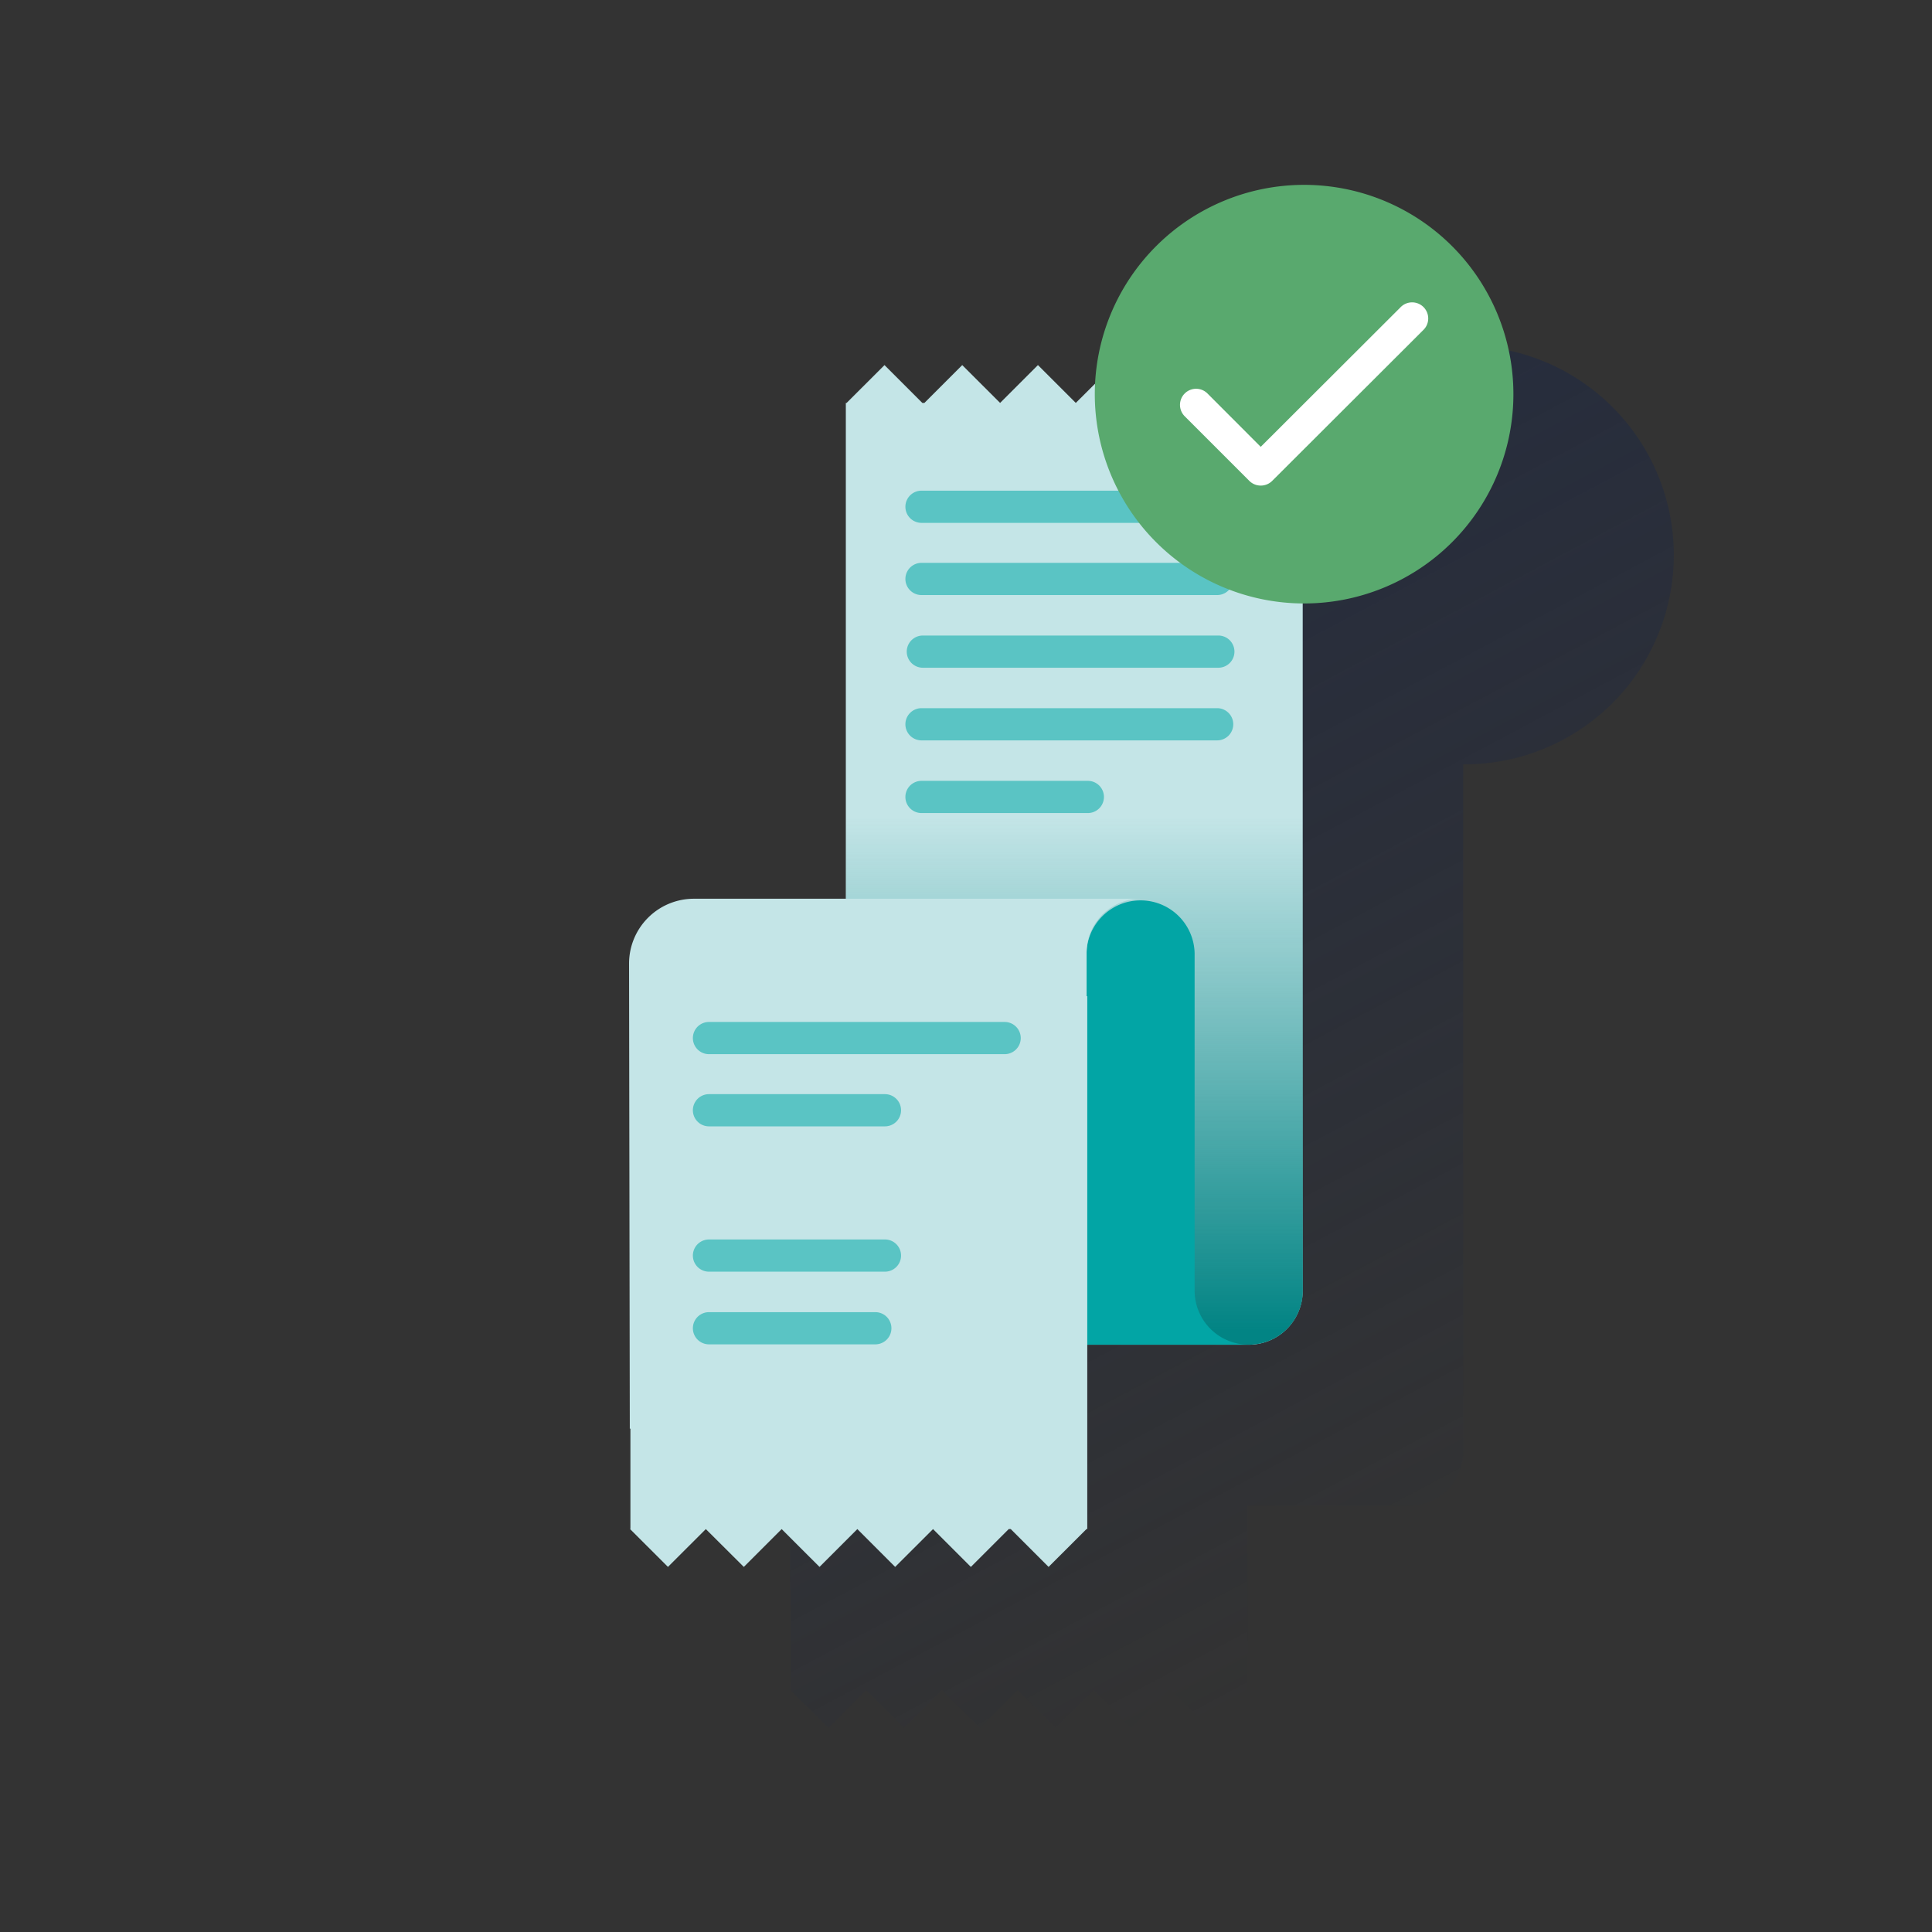 <svg id="Contenido" xmlns="http://www.w3.org/2000/svg" xmlns:xlink="http://www.w3.org/1999/xlink" viewBox="0 0 600 600"><rect x="0" y="0" width="600" height="600" fill="#333333" stroke="none"/><defs><style>.cls-1{fill:url(#Degradado_sin_nombre_19);}.cls-2{fill:#c4e5e7;}.cls-3{fill:url(#linear-gradient);}.cls-4{fill:#02a5a5;}.cls-5{fill:#5ac4c4;}.cls-6{fill:#59a96e;}.cls-7{fill:#fff;}</style><linearGradient id="Degradado_sin_nombre_19" x1="296.41" y1="178.32" x2="462.35" y2="490.42" gradientUnits="userSpaceOnUse"><stop offset="0" stop-color="#192647" stop-opacity="0.5"/><stop offset="1" stop-color="#192647" stop-opacity="0"/></linearGradient><linearGradient id="linear-gradient" x1="-9737.34" y1="5047.99" x2="-9577.78" y2="5047.99" gradientTransform="translate(-4714.32 -9324.2) rotate(-90)" gradientUnits="userSpaceOnUse"><stop offset="0" stop-color="#028484"/><stop offset="1" stop-color="#028484" stop-opacity="0"/></linearGradient></defs><title>GLOMO</title><path class="cls-1" d="M454.8,107.39a65,65,0,0,0-64.94,61.81l-5.93,5.93h0l-11.76-11.75-11.76,11.75h0l-11.75-11.75L336.9,175.13h-.63l-11.75-11.75-11.76,11.75h-.25v154H265.33a20.14,20.14,0,0,0-20.14,20.16l.22,144.41h.19v31.1l-.09.09,11.76,11.75L269,524.87h0l11.76,11.75,11.76-11.75h0l11.76,11.75,11.75-11.75h0l11.76,11.75,11.75-11.75h0l11.76,11.75,11.75-11.75h.64l11.75,11.75,11.76-11.75h.25V467.62h50.18a16.78,16.78,0,0,0,16.78-16.78c0-.09,0-.18,0-.27V299.79h0V237.38h.38a65,65,0,1,0,.05-130Z"/><path class="cls-2" d="M287.08,125.13h-.64l-11.75-11.75-11.76,11.75h-.25V417.62H387.79a16.78,16.78,0,0,0,16.78-16.78c0-.09,0-.18,0-.27V125.22l.09-.09-11.76-11.75-11.75,11.75h0l-11.76-11.75-11.76,11.75h0l-11.76-11.75L334.1,125.13h0l-11.76-11.75-11.75,11.75h0l-11.76-11.75Z"/><path class="cls-3" d="M404.58,249.79H262.72V417.62h125.1a16.79,16.79,0,0,0,16.79-16.78c0-.09,0-.18,0-.27"/><path class="cls-4" d="M337.44,296v121.6h50.35A16.78,16.78,0,0,1,371,400.84V296a16.79,16.79,0,0,0-33.57,0Z"/><path class="cls-2" d="M354.22,279.11H215.5a20.14,20.14,0,0,0-20.14,20.16l.23,144.41h.19v31.1l-.1.09,11.76,11.75,11.76-11.75h0L231,486.62l11.75-11.75h0l11.76,11.75,11.75-11.75h0L278,486.62l11.76-11.75h0l11.75,11.75,11.76-11.75h.63l11.75,11.75,11.76-11.75h.25V309.38h-.2V295.9A16.79,16.79,0,0,1,354.22,279.11Z"/><path class="cls-5" d="M378,162.38H286.18a5,5,0,0,1,0-10H378a5,5,0,0,1,0,10Z"/><path class="cls-5" d="M378,184.8H286.18a5,5,0,0,1,0-10H378a5,5,0,0,1,0,10Z"/><path class="cls-5" d="M378.37,207.37H286.6a5,5,0,0,1,0-10h91.77a5,5,0,0,1,0,10Z"/><path class="cls-5" d="M378,229.93H286.18a5,5,0,0,1,0-10H378a5,5,0,0,1,0,10Z"/><path class="cls-5" d="M337.84,252.5H286.18a5,5,0,0,1,0-10h51.66a5,5,0,0,1,0,10Z"/><path class="cls-5" d="M312,327.38H220.18a5,5,0,1,1,0-10H312a5,5,0,0,1,0,10Z"/><path class="cls-5" d="M274.83,349.8H220.18a5,5,0,0,1,0-10h54.65a5,5,0,0,1,0,10Z"/><path class="cls-5" d="M274.83,394.93H220.18a5,5,0,0,1,0-10h54.65a5,5,0,0,1,0,10Z"/><path class="cls-5" d="M271.84,417.5H220.18a5,5,0,0,1,0-10h51.66a5,5,0,0,1,0,10Z"/><path class="cls-6" d="M470,122.41a65,65,0,1,1-65-65,65,65,0,0,1,65,65"/><path class="cls-7" d="M391.52,150.8a5,5,0,0,1-3.54-1.47l-20-20a5,5,0,1,1,7.08-7.06l16.47,16.5,43.34-43.26a5,5,0,1,1,7.06,7.07l-46.88,46.8A5,5,0,0,1,391.52,150.8Z"/></svg>
